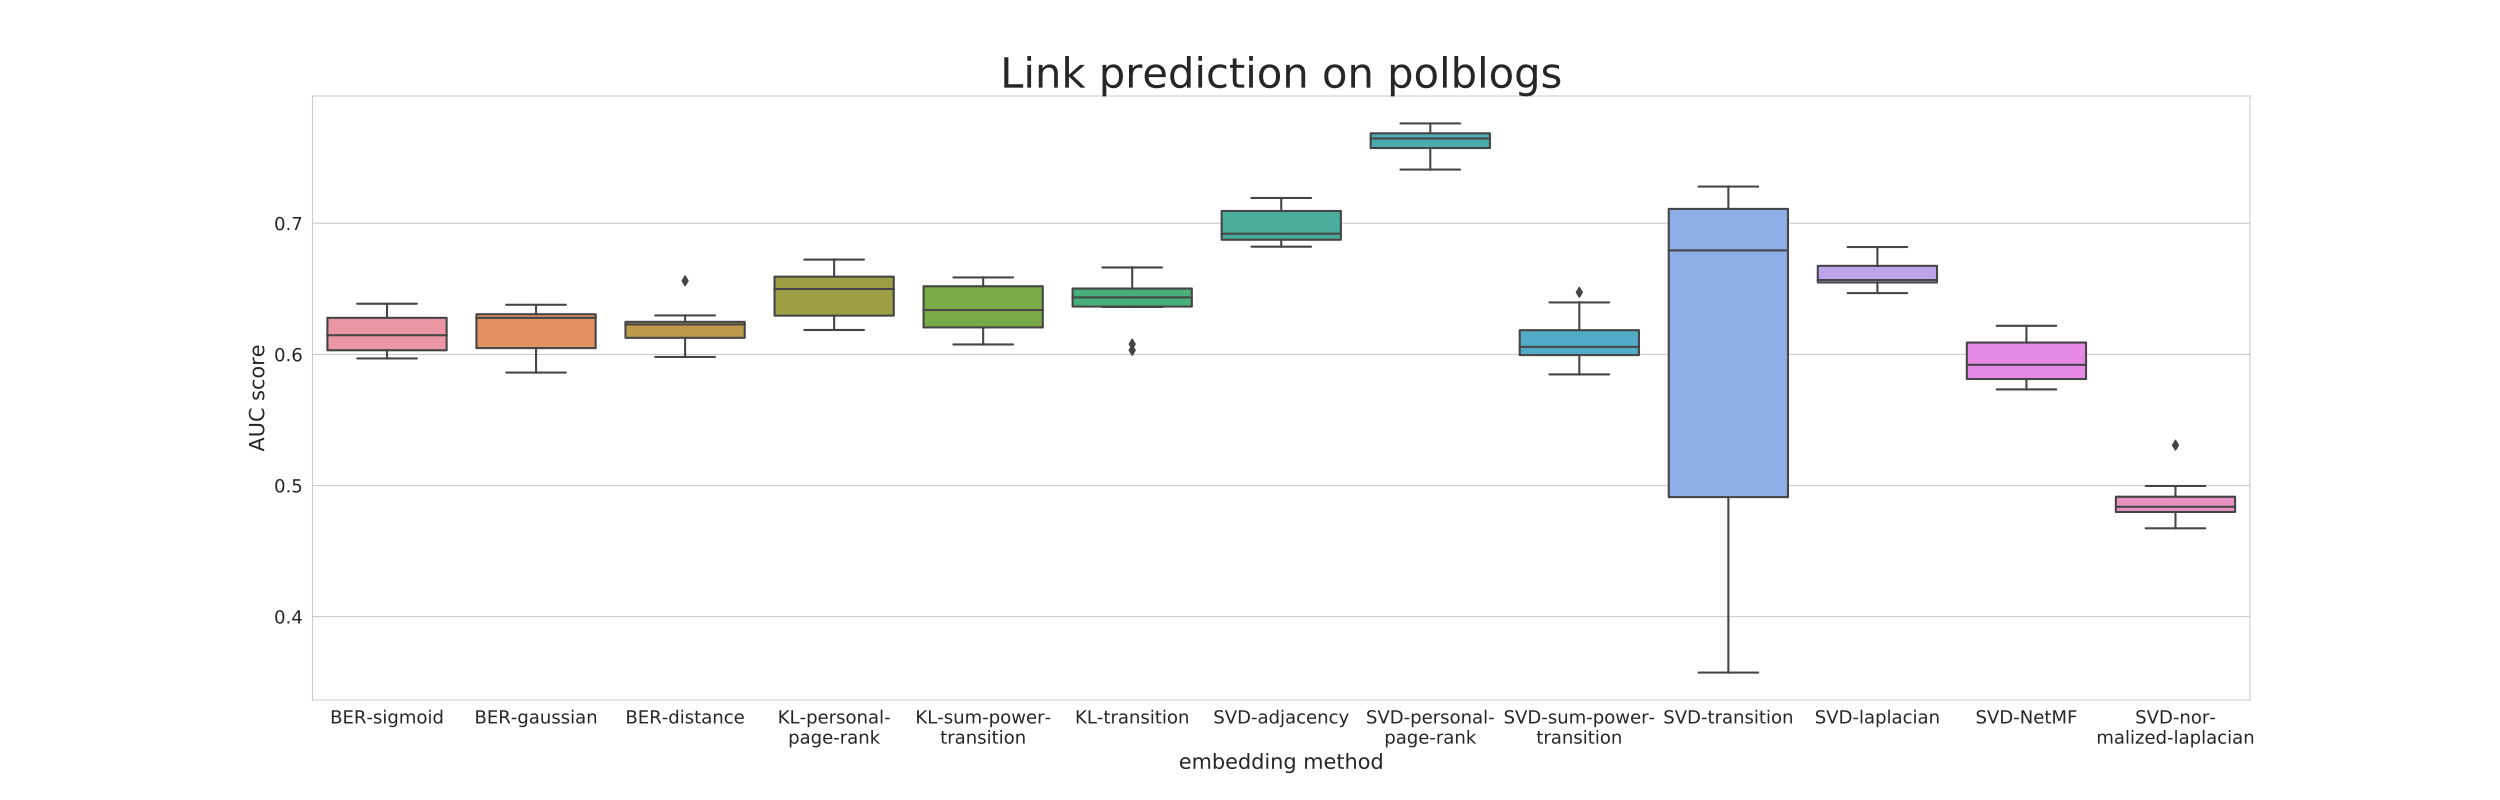 <?xml version="1.0" encoding="utf-8" standalone="no"?>
<!DOCTYPE svg PUBLIC "-//W3C//DTD SVG 1.1//EN"
  "http://www.w3.org/Graphics/SVG/1.1/DTD/svg11.dtd">
<!-- Created with matplotlib (https://matplotlib.org/) -->
<svg height="576pt" version="1.1" viewBox="0 0 1800 576" width="1800pt" xmlns="http://www.w3.org/2000/svg" xmlns:xlink="http://www.w3.org/1999/xlink">
 <defs>
  <style type="text/css">
*{stroke-linecap:butt;stroke-linejoin:round;}
  </style>
 </defs>
 <g id="figure_1">
  <g id="patch_1">
   <path d="M 0 576 
L 1800 576 
L 1800 0 
L 0 0 
z
" style="fill:#ffffff;"/>
  </g>
  <g id="axes_1">
   <g id="patch_2">
    <path d="M 225 504 
L 1620 504 
L 1620 69.12 
L 225 69.12 
z
" style="fill:#ffffff;"/>
   </g>
   <g id="matplotlib.axis_1">
    <g id="xtick_1">
     <g id="text_1">
      <!-- BER-sigmoid -->
      <defs>
       <path d="M 19.672 34.812 
L 19.672 8.109 
L 35.5 8.109 
Q 43.453 8.109 47.281 11.406 
Q 51.125 14.703 51.125 21.484 
Q 51.125 28.328 47.281 31.562 
Q 43.453 34.812 35.5 34.812 
z
M 19.672 64.797 
L 19.672 42.828 
L 34.281 42.828 
Q 41.5 42.828 45.031 45.531 
Q 48.578 48.25 48.578 53.812 
Q 48.578 59.328 45.031 62.062 
Q 41.5 64.797 34.281 64.797 
z
M 9.812 72.906 
L 35.016 72.906 
Q 46.297 72.906 52.391 68.219 
Q 58.5 63.531 58.5 54.891 
Q 58.5 48.188 55.375 44.234 
Q 52.25 40.281 46.188 39.312 
Q 53.469 37.75 57.5 32.781 
Q 61.531 27.828 61.531 20.406 
Q 61.531 10.641 54.891 5.312 
Q 48.25 0 35.984 0 
L 9.812 0 
z
" id="DejaVuSans-66"/>
       <path d="M 9.812 72.906 
L 55.906 72.906 
L 55.906 64.594 
L 19.672 64.594 
L 19.672 43.016 
L 54.391 43.016 
L 54.391 34.719 
L 19.672 34.719 
L 19.672 8.297 
L 56.781 8.297 
L 56.781 0 
L 9.812 0 
z
" id="DejaVuSans-69"/>
       <path d="M 44.391 34.188 
Q 47.562 33.109 50.562 29.594 
Q 53.562 26.078 56.594 19.922 
L 66.609 0 
L 56 0 
L 46.688 18.703 
Q 43.062 26.031 39.672 28.422 
Q 36.281 30.812 30.422 30.812 
L 19.672 30.812 
L 19.672 0 
L 9.812 0 
L 9.812 72.906 
L 32.078 72.906 
Q 44.578 72.906 50.734 67.672 
Q 56.891 62.453 56.891 51.906 
Q 56.891 45.016 53.688 40.469 
Q 50.484 35.938 44.391 34.188 
z
M 19.672 64.797 
L 19.672 38.922 
L 32.078 38.922 
Q 39.203 38.922 42.844 42.219 
Q 46.484 45.516 46.484 51.906 
Q 46.484 58.297 42.844 61.547 
Q 39.203 64.797 32.078 64.797 
z
" id="DejaVuSans-82"/>
       <path d="M 4.891 31.391 
L 31.203 31.391 
L 31.203 23.391 
L 4.891 23.391 
z
" id="DejaVuSans-45"/>
       <path d="M 44.281 53.078 
L 44.281 44.578 
Q 40.484 46.531 36.375 47.5 
Q 32.281 48.484 27.875 48.484 
Q 21.188 48.484 17.844 46.438 
Q 14.5 44.391 14.5 40.281 
Q 14.5 37.156 16.891 35.375 
Q 19.281 33.594 26.516 31.984 
L 29.594 31.297 
Q 39.156 29.25 43.188 25.516 
Q 47.219 21.781 47.219 15.094 
Q 47.219 7.469 41.188 3.016 
Q 35.156 -1.422 24.609 -1.422 
Q 20.219 -1.422 15.453 -0.562 
Q 10.688 0.297 5.422 2 
L 5.422 11.281 
Q 10.406 8.688 15.234 7.391 
Q 20.062 6.109 24.812 6.109 
Q 31.156 6.109 34.562 8.281 
Q 37.984 10.453 37.984 14.406 
Q 37.984 18.062 35.516 20.016 
Q 33.062 21.969 24.703 23.781 
L 21.578 24.516 
Q 13.234 26.266 9.516 29.906 
Q 5.812 33.547 5.812 39.891 
Q 5.812 47.609 11.281 51.797 
Q 16.75 56 26.812 56 
Q 31.781 56 36.172 55.266 
Q 40.578 54.547 44.281 53.078 
z
" id="DejaVuSans-115"/>
       <path d="M 9.422 54.688 
L 18.406 54.688 
L 18.406 0 
L 9.422 0 
z
M 9.422 75.984 
L 18.406 75.984 
L 18.406 64.594 
L 9.422 64.594 
z
" id="DejaVuSans-105"/>
       <path d="M 45.406 27.984 
Q 45.406 37.75 41.375 43.109 
Q 37.359 48.484 30.078 48.484 
Q 22.859 48.484 18.828 43.109 
Q 14.797 37.75 14.797 27.984 
Q 14.797 18.266 18.828 12.891 
Q 22.859 7.516 30.078 7.516 
Q 37.359 7.516 41.375 12.891 
Q 45.406 18.266 45.406 27.984 
z
M 54.391 6.781 
Q 54.391 -7.172 48.188 -13.984 
Q 42 -20.797 29.203 -20.797 
Q 24.469 -20.797 20.266 -20.094 
Q 16.062 -19.391 12.109 -17.922 
L 12.109 -9.188 
Q 16.062 -11.328 19.922 -12.344 
Q 23.781 -13.375 27.781 -13.375 
Q 36.625 -13.375 41.016 -8.766 
Q 45.406 -4.156 45.406 5.172 
L 45.406 9.625 
Q 42.625 4.781 38.281 2.391 
Q 33.938 0 27.875 0 
Q 17.828 0 11.672 7.656 
Q 5.516 15.328 5.516 27.984 
Q 5.516 40.672 11.672 48.328 
Q 17.828 56 27.875 56 
Q 33.938 56 38.281 53.609 
Q 42.625 51.219 45.406 46.391 
L 45.406 54.688 
L 54.391 54.688 
z
" id="DejaVuSans-103"/>
       <path d="M 52 44.188 
Q 55.375 50.25 60.062 53.125 
Q 64.75 56 71.094 56 
Q 79.641 56 84.281 50.016 
Q 88.922 44.047 88.922 33.016 
L 88.922 0 
L 79.891 0 
L 79.891 32.719 
Q 79.891 40.578 77.094 44.375 
Q 74.312 48.188 68.609 48.188 
Q 61.625 48.188 57.562 43.547 
Q 53.516 38.922 53.516 30.906 
L 53.516 0 
L 44.484 0 
L 44.484 32.719 
Q 44.484 40.625 41.703 44.406 
Q 38.922 48.188 33.109 48.188 
Q 26.219 48.188 22.156 43.531 
Q 18.109 38.875 18.109 30.906 
L 18.109 0 
L 9.078 0 
L 9.078 54.688 
L 18.109 54.688 
L 18.109 46.188 
Q 21.188 51.219 25.484 53.609 
Q 29.781 56 35.688 56 
Q 41.656 56 45.828 52.969 
Q 50 49.953 52 44.188 
z
" id="DejaVuSans-109"/>
       <path d="M 30.609 48.391 
Q 23.391 48.391 19.188 42.75 
Q 14.984 37.109 14.984 27.297 
Q 14.984 17.484 19.156 11.844 
Q 23.344 6.203 30.609 6.203 
Q 37.797 6.203 41.984 11.859 
Q 46.188 17.531 46.188 27.297 
Q 46.188 37.016 41.984 42.703 
Q 37.797 48.391 30.609 48.391 
z
M 30.609 56 
Q 42.328 56 49.016 48.375 
Q 55.719 40.766 55.719 27.297 
Q 55.719 13.875 49.016 6.219 
Q 42.328 -1.422 30.609 -1.422 
Q 18.844 -1.422 12.172 6.219 
Q 5.516 13.875 5.516 27.297 
Q 5.516 40.766 12.172 48.375 
Q 18.844 56 30.609 56 
z
" id="DejaVuSans-111"/>
       <path d="M 45.406 46.391 
L 45.406 75.984 
L 54.391 75.984 
L 54.391 0 
L 45.406 0 
L 45.406 8.203 
Q 42.578 3.328 38.25 0.953 
Q 33.938 -1.422 27.875 -1.422 
Q 17.969 -1.422 11.734 6.484 
Q 5.516 14.406 5.516 27.297 
Q 5.516 40.188 11.734 48.094 
Q 17.969 56 27.875 56 
Q 33.938 56 38.25 53.625 
Q 42.578 51.266 45.406 46.391 
z
M 14.797 27.297 
Q 14.797 17.391 18.875 11.75 
Q 22.953 6.109 30.078 6.109 
Q 37.203 6.109 41.297 11.75 
Q 45.406 17.391 45.406 27.297 
Q 45.406 37.203 41.297 42.844 
Q 37.203 48.484 30.078 48.484 
Q 22.953 48.484 18.875 42.844 
Q 14.797 37.203 14.797 27.297 
z
" id="DejaVuSans-100"/>
      </defs>
      <g style="fill:#262626;" transform="translate(237.67 520.878)scale(0.13 -0.13)">
       <use xlink:href="#DejaVuSans-66"/>
       <use x="68.604" xlink:href="#DejaVuSans-69"/>
       <use x="131.787" xlink:href="#DejaVuSans-82"/>
       <use x="201.207" xlink:href="#DejaVuSans-45"/>
       <use x="237.291" xlink:href="#DejaVuSans-115"/>
       <use x="289.391" xlink:href="#DejaVuSans-105"/>
       <use x="317.174" xlink:href="#DejaVuSans-103"/>
       <use x="380.65" xlink:href="#DejaVuSans-109"/>
       <use x="478.062" xlink:href="#DejaVuSans-111"/>
       <use x="539.244" xlink:href="#DejaVuSans-105"/>
       <use x="567.027" xlink:href="#DejaVuSans-100"/>
      </g>
     </g>
    </g>
    <g id="xtick_2">
     <g id="text_2">
      <!-- BER-gaussian -->
      <defs>
       <path d="M 34.281 27.484 
Q 23.391 27.484 19.188 25 
Q 14.984 22.516 14.984 16.5 
Q 14.984 11.719 18.141 8.906 
Q 21.297 6.109 26.703 6.109 
Q 34.188 6.109 38.703 11.406 
Q 43.219 16.703 43.219 25.484 
L 43.219 27.484 
z
M 52.203 31.203 
L 52.203 0 
L 43.219 0 
L 43.219 8.297 
Q 40.141 3.328 35.547 0.953 
Q 30.953 -1.422 24.312 -1.422 
Q 15.922 -1.422 10.953 3.297 
Q 6 8.016 6 15.922 
Q 6 25.141 12.172 29.828 
Q 18.359 34.516 30.609 34.516 
L 43.219 34.516 
L 43.219 35.406 
Q 43.219 41.609 39.141 45 
Q 35.062 48.391 27.688 48.391 
Q 23 48.391 18.547 47.266 
Q 14.109 46.141 10.016 43.891 
L 10.016 52.203 
Q 14.938 54.109 19.578 55.047 
Q 24.219 56 28.609 56 
Q 40.484 56 46.344 49.844 
Q 52.203 43.703 52.203 31.203 
z
" id="DejaVuSans-97"/>
       <path d="M 8.5 21.578 
L 8.5 54.688 
L 17.484 54.688 
L 17.484 21.922 
Q 17.484 14.156 20.5 10.266 
Q 23.531 6.391 29.594 6.391 
Q 36.859 6.391 41.078 11.031 
Q 45.312 15.672 45.312 23.688 
L 45.312 54.688 
L 54.297 54.688 
L 54.297 0 
L 45.312 0 
L 45.312 8.406 
Q 42.047 3.422 37.719 1 
Q 33.406 -1.422 27.688 -1.422 
Q 18.266 -1.422 13.375 4.438 
Q 8.5 10.297 8.5 21.578 
z
M 31.109 56 
z
" id="DejaVuSans-117"/>
       <path d="M 54.891 33.016 
L 54.891 0 
L 45.906 0 
L 45.906 32.719 
Q 45.906 40.484 42.875 44.328 
Q 39.844 48.188 33.797 48.188 
Q 26.516 48.188 22.312 43.547 
Q 18.109 38.922 18.109 30.906 
L 18.109 0 
L 9.078 0 
L 9.078 54.688 
L 18.109 54.688 
L 18.109 46.188 
Q 21.344 51.125 25.703 53.562 
Q 30.078 56 35.797 56 
Q 45.219 56 50.047 50.172 
Q 54.891 44.344 54.891 33.016 
z
" id="DejaVuSans-110"/>
      </defs>
      <g style="fill:#262626;" transform="translate(341.627 520.878)scale(0.13 -0.13)">
       <use xlink:href="#DejaVuSans-66"/>
       <use x="68.604" xlink:href="#DejaVuSans-69"/>
       <use x="131.787" xlink:href="#DejaVuSans-82"/>
       <use x="201.207" xlink:href="#DejaVuSans-45"/>
       <use x="237.291" xlink:href="#DejaVuSans-103"/>
       <use x="300.768" xlink:href="#DejaVuSans-97"/>
       <use x="362.047" xlink:href="#DejaVuSans-117"/>
       <use x="425.426" xlink:href="#DejaVuSans-115"/>
       <use x="477.525" xlink:href="#DejaVuSans-115"/>
       <use x="529.625" xlink:href="#DejaVuSans-105"/>
       <use x="557.408" xlink:href="#DejaVuSans-97"/>
       <use x="618.688" xlink:href="#DejaVuSans-110"/>
      </g>
     </g>
    </g>
    <g id="xtick_3">
     <g id="text_3">
      <!-- BER-distance -->
      <defs>
       <path d="M 18.312 70.219 
L 18.312 54.688 
L 36.812 54.688 
L 36.812 47.703 
L 18.312 47.703 
L 18.312 18.016 
Q 18.312 11.328 20.141 9.422 
Q 21.969 7.516 27.594 7.516 
L 36.812 7.516 
L 36.812 0 
L 27.594 0 
Q 17.188 0 13.234 3.875 
Q 9.281 7.766 9.281 18.016 
L 9.281 47.703 
L 2.688 47.703 
L 2.688 54.688 
L 9.281 54.688 
L 9.281 70.219 
z
" id="DejaVuSans-116"/>
       <path d="M 48.781 52.594 
L 48.781 44.188 
Q 44.969 46.297 41.141 47.344 
Q 37.312 48.391 33.406 48.391 
Q 24.656 48.391 19.812 42.844 
Q 14.984 37.312 14.984 27.297 
Q 14.984 17.281 19.812 11.734 
Q 24.656 6.203 33.406 6.203 
Q 37.312 6.203 41.141 7.25 
Q 44.969 8.297 48.781 10.406 
L 48.781 2.094 
Q 45.016 0.344 40.984 -0.531 
Q 36.969 -1.422 32.422 -1.422 
Q 20.062 -1.422 12.781 6.344 
Q 5.516 14.109 5.516 27.297 
Q 5.516 40.672 12.859 48.328 
Q 20.219 56 33.016 56 
Q 37.156 56 41.109 55.141 
Q 45.062 54.297 48.781 52.594 
z
" id="DejaVuSans-99"/>
       <path d="M 56.203 29.594 
L 56.203 25.203 
L 14.891 25.203 
Q 15.484 15.922 20.484 11.062 
Q 25.484 6.203 34.422 6.203 
Q 39.594 6.203 44.453 7.469 
Q 49.312 8.734 54.109 11.281 
L 54.109 2.781 
Q 49.266 0.734 44.188 -0.344 
Q 39.109 -1.422 33.891 -1.422 
Q 20.797 -1.422 13.156 6.188 
Q 5.516 13.812 5.516 26.812 
Q 5.516 40.234 12.766 48.109 
Q 20.016 56 32.328 56 
Q 43.359 56 49.781 48.891 
Q 56.203 41.797 56.203 29.594 
z
M 47.219 32.234 
Q 47.125 39.594 43.094 43.984 
Q 39.062 48.391 32.422 48.391 
Q 24.906 48.391 20.391 44.141 
Q 15.875 39.891 15.188 32.172 
z
" id="DejaVuSans-101"/>
      </defs>
      <g style="fill:#262626;" transform="translate(450.302 520.878)scale(0.13 -0.13)">
       <use xlink:href="#DejaVuSans-66"/>
       <use x="68.604" xlink:href="#DejaVuSans-69"/>
       <use x="131.787" xlink:href="#DejaVuSans-82"/>
       <use x="201.207" xlink:href="#DejaVuSans-45"/>
       <use x="237.291" xlink:href="#DejaVuSans-100"/>
       <use x="300.768" xlink:href="#DejaVuSans-105"/>
       <use x="328.551" xlink:href="#DejaVuSans-115"/>
       <use x="380.65" xlink:href="#DejaVuSans-116"/>
       <use x="419.859" xlink:href="#DejaVuSans-97"/>
       <use x="481.139" xlink:href="#DejaVuSans-110"/>
       <use x="544.518" xlink:href="#DejaVuSans-99"/>
       <use x="599.498" xlink:href="#DejaVuSans-101"/>
      </g>
     </g>
    </g>
    <g id="xtick_4">
     <g id="text_4">
      <!-- KL-personal- -->
      <defs>
       <path d="M 9.812 72.906 
L 19.672 72.906 
L 19.672 42.094 
L 52.391 72.906 
L 65.094 72.906 
L 28.906 38.922 
L 67.672 0 
L 54.688 0 
L 19.672 35.109 
L 19.672 0 
L 9.812 0 
z
" id="DejaVuSans-75"/>
       <path d="M 9.812 72.906 
L 19.672 72.906 
L 19.672 8.297 
L 55.172 8.297 
L 55.172 0 
L 9.812 0 
z
" id="DejaVuSans-76"/>
       <path d="M 18.109 8.203 
L 18.109 -20.797 
L 9.078 -20.797 
L 9.078 54.688 
L 18.109 54.688 
L 18.109 46.391 
Q 20.953 51.266 25.266 53.625 
Q 29.594 56 35.594 56 
Q 45.562 56 51.781 48.094 
Q 58.016 40.188 58.016 27.297 
Q 58.016 14.406 51.781 6.484 
Q 45.562 -1.422 35.594 -1.422 
Q 29.594 -1.422 25.266 0.953 
Q 20.953 3.328 18.109 8.203 
z
M 48.688 27.297 
Q 48.688 37.203 44.609 42.844 
Q 40.531 48.484 33.406 48.484 
Q 26.266 48.484 22.188 42.844 
Q 18.109 37.203 18.109 27.297 
Q 18.109 17.391 22.188 11.75 
Q 26.266 6.109 33.406 6.109 
Q 40.531 6.109 44.609 11.75 
Q 48.688 17.391 48.688 27.297 
z
" id="DejaVuSans-112"/>
       <path d="M 41.109 46.297 
Q 39.594 47.172 37.812 47.578 
Q 36.031 48 33.891 48 
Q 26.266 48 22.188 43.047 
Q 18.109 38.094 18.109 28.812 
L 18.109 0 
L 9.078 0 
L 9.078 54.688 
L 18.109 54.688 
L 18.109 46.188 
Q 20.953 51.172 25.484 53.578 
Q 30.031 56 36.531 56 
Q 37.453 56 38.578 55.875 
Q 39.703 55.766 41.062 55.516 
z
" id="DejaVuSans-114"/>
       <path d="M 9.422 75.984 
L 18.406 75.984 
L 18.406 0 
L 9.422 0 
z
" id="DejaVuSans-108"/>
      </defs>
      <g style="fill:#262626;" transform="translate(559.934 520.878)scale(0.13 -0.13)">
       <use xlink:href="#DejaVuSans-75"/>
       <use x="65.576" xlink:href="#DejaVuSans-76"/>
       <use x="121.273" xlink:href="#DejaVuSans-45"/>
       <use x="157.357" xlink:href="#DejaVuSans-112"/>
       <use x="220.834" xlink:href="#DejaVuSans-101"/>
       <use x="282.357" xlink:href="#DejaVuSans-114"/>
       <use x="323.471" xlink:href="#DejaVuSans-115"/>
       <use x="375.57" xlink:href="#DejaVuSans-111"/>
       <use x="436.752" xlink:href="#DejaVuSans-110"/>
       <use x="500.131" xlink:href="#DejaVuSans-97"/>
       <use x="561.41" xlink:href="#DejaVuSans-108"/>
       <use x="589.193" xlink:href="#DejaVuSans-45"/>
      </g>
      <!-- page-rank -->
      <defs>
       <path d="M 9.078 75.984 
L 18.109 75.984 
L 18.109 31.109 
L 44.922 54.688 
L 56.391 54.688 
L 27.391 29.109 
L 57.625 0 
L 45.906 0 
L 18.109 26.703 
L 18.109 0 
L 9.078 0 
z
" id="DejaVuSans-107"/>
      </defs>
      <g style="fill:#262626;" transform="translate(567.457 535.435)scale(0.13 -0.13)">
       <use xlink:href="#DejaVuSans-112"/>
       <use x="63.477" xlink:href="#DejaVuSans-97"/>
       <use x="124.756" xlink:href="#DejaVuSans-103"/>
       <use x="188.232" xlink:href="#DejaVuSans-101"/>
       <use x="249.756" xlink:href="#DejaVuSans-45"/>
       <use x="285.84" xlink:href="#DejaVuSans-114"/>
       <use x="326.953" xlink:href="#DejaVuSans-97"/>
       <use x="388.232" xlink:href="#DejaVuSans-110"/>
       <use x="451.611" xlink:href="#DejaVuSans-107"/>
      </g>
     </g>
    </g>
    <g id="xtick_5">
     <g id="text_5">
      <!-- KL-sum-power- -->
      <defs>
       <path d="M 4.203 54.688 
L 13.188 54.688 
L 24.422 12.016 
L 35.594 54.688 
L 46.188 54.688 
L 57.422 12.016 
L 68.609 54.688 
L 77.594 54.688 
L 63.281 0 
L 52.688 0 
L 40.922 44.828 
L 29.109 0 
L 18.5 0 
z
" id="DejaVuSans-119"/>
      </defs>
      <g style="fill:#262626;" transform="translate(659.044 520.878)scale(0.13 -0.13)">
       <use xlink:href="#DejaVuSans-75"/>
       <use x="65.576" xlink:href="#DejaVuSans-76"/>
       <use x="121.273" xlink:href="#DejaVuSans-45"/>
       <use x="157.357" xlink:href="#DejaVuSans-115"/>
       <use x="209.457" xlink:href="#DejaVuSans-117"/>
       <use x="272.836" xlink:href="#DejaVuSans-109"/>
       <use x="370.248" xlink:href="#DejaVuSans-45"/>
       <use x="406.332" xlink:href="#DejaVuSans-112"/>
       <use x="469.809" xlink:href="#DejaVuSans-111"/>
       <use x="530.99" xlink:href="#DejaVuSans-119"/>
       <use x="612.777" xlink:href="#DejaVuSans-101"/>
       <use x="674.301" xlink:href="#DejaVuSans-114"/>
       <use x="715.32" xlink:href="#DejaVuSans-45"/>
      </g>
      <!-- transition -->
      <g style="fill:#262626;" transform="translate(676.919 535.435)scale(0.13 -0.13)">
       <use xlink:href="#DejaVuSans-116"/>
       <use x="39.209" xlink:href="#DejaVuSans-114"/>
       <use x="80.322" xlink:href="#DejaVuSans-97"/>
       <use x="141.602" xlink:href="#DejaVuSans-110"/>
       <use x="204.98" xlink:href="#DejaVuSans-115"/>
       <use x="257.08" xlink:href="#DejaVuSans-105"/>
       <use x="284.863" xlink:href="#DejaVuSans-116"/>
       <use x="324.072" xlink:href="#DejaVuSans-105"/>
       <use x="351.855" xlink:href="#DejaVuSans-111"/>
       <use x="413.037" xlink:href="#DejaVuSans-110"/>
      </g>
     </g>
    </g>
    <g id="xtick_6">
     <g id="text_6">
      <!-- KL-transition -->
      <g style="fill:#262626;" transform="translate(773.999 520.878)scale(0.13 -0.13)">
       <use xlink:href="#DejaVuSans-75"/>
       <use x="65.576" xlink:href="#DejaVuSans-76"/>
       <use x="121.273" xlink:href="#DejaVuSans-45"/>
       <use x="157.357" xlink:href="#DejaVuSans-116"/>
       <use x="196.566" xlink:href="#DejaVuSans-114"/>
       <use x="237.68" xlink:href="#DejaVuSans-97"/>
       <use x="298.959" xlink:href="#DejaVuSans-110"/>
       <use x="362.338" xlink:href="#DejaVuSans-115"/>
       <use x="414.438" xlink:href="#DejaVuSans-105"/>
       <use x="442.221" xlink:href="#DejaVuSans-116"/>
       <use x="481.43" xlink:href="#DejaVuSans-105"/>
       <use x="509.213" xlink:href="#DejaVuSans-111"/>
       <use x="570.395" xlink:href="#DejaVuSans-110"/>
      </g>
     </g>
    </g>
    <g id="xtick_7">
     <g id="text_7">
      <!-- SVD-adjacency -->
      <defs>
       <path d="M 53.516 70.516 
L 53.516 60.891 
Q 47.906 63.578 42.922 64.891 
Q 37.938 66.219 33.297 66.219 
Q 25.25 66.219 20.875 63.094 
Q 16.5 59.969 16.5 54.203 
Q 16.5 49.359 19.406 46.891 
Q 22.312 44.438 30.422 42.922 
L 36.375 41.703 
Q 47.406 39.594 52.656 34.297 
Q 57.906 29 57.906 20.125 
Q 57.906 9.516 50.797 4.047 
Q 43.703 -1.422 29.984 -1.422 
Q 24.812 -1.422 18.969 -0.25 
Q 13.141 0.922 6.891 3.219 
L 6.891 13.375 
Q 12.891 10.016 18.656 8.297 
Q 24.422 6.594 29.984 6.594 
Q 38.422 6.594 43.016 9.906 
Q 47.609 13.234 47.609 19.391 
Q 47.609 24.75 44.312 27.781 
Q 41.016 30.812 33.5 32.328 
L 27.484 33.5 
Q 16.453 35.688 11.516 40.375 
Q 6.594 45.062 6.594 53.422 
Q 6.594 63.094 13.406 68.656 
Q 20.219 74.219 32.172 74.219 
Q 37.312 74.219 42.625 73.281 
Q 47.953 72.359 53.516 70.516 
z
" id="DejaVuSans-83"/>
       <path d="M 28.609 0 
L 0.781 72.906 
L 11.078 72.906 
L 34.188 11.531 
L 57.328 72.906 
L 67.578 72.906 
L 39.797 0 
z
" id="DejaVuSans-86"/>
       <path d="M 19.672 64.797 
L 19.672 8.109 
L 31.594 8.109 
Q 46.688 8.109 53.688 14.938 
Q 60.688 21.781 60.688 36.531 
Q 60.688 51.172 53.688 57.984 
Q 46.688 64.797 31.594 64.797 
z
M 9.812 72.906 
L 30.078 72.906 
Q 51.266 72.906 61.172 64.094 
Q 71.094 55.281 71.094 36.531 
Q 71.094 17.672 61.125 8.828 
Q 51.172 0 30.078 0 
L 9.812 0 
z
" id="DejaVuSans-68"/>
       <path d="M 9.422 54.688 
L 18.406 54.688 
L 18.406 -0.984 
Q 18.406 -11.422 14.422 -16.109 
Q 10.453 -20.797 1.609 -20.797 
L -1.812 -20.797 
L -1.812 -13.188 
L 0.594 -13.188 
Q 5.719 -13.188 7.562 -10.812 
Q 9.422 -8.453 9.422 -0.984 
z
M 9.422 75.984 
L 18.406 75.984 
L 18.406 64.594 
L 9.422 64.594 
z
" id="DejaVuSans-106"/>
       <path d="M 32.172 -5.078 
Q 28.375 -14.844 24.75 -17.812 
Q 21.141 -20.797 15.094 -20.797 
L 7.906 -20.797 
L 7.906 -13.281 
L 13.188 -13.281 
Q 16.891 -13.281 18.938 -11.516 
Q 21 -9.766 23.484 -3.219 
L 25.094 0.875 
L 2.984 54.688 
L 12.5 54.688 
L 29.594 11.922 
L 46.688 54.688 
L 56.203 54.688 
z
" id="DejaVuSans-121"/>
      </defs>
      <g style="fill:#262626;" transform="translate(873.564 520.878)scale(0.13 -0.13)">
       <use xlink:href="#DejaVuSans-83"/>
       <use x="63.477" xlink:href="#DejaVuSans-86"/>
       <use x="131.885" xlink:href="#DejaVuSans-68"/>
       <use x="208.887" xlink:href="#DejaVuSans-45"/>
       <use x="244.971" xlink:href="#DejaVuSans-97"/>
       <use x="306.25" xlink:href="#DejaVuSans-100"/>
       <use x="369.727" xlink:href="#DejaVuSans-106"/>
       <use x="397.51" xlink:href="#DejaVuSans-97"/>
       <use x="458.789" xlink:href="#DejaVuSans-99"/>
       <use x="513.77" xlink:href="#DejaVuSans-101"/>
       <use x="575.293" xlink:href="#DejaVuSans-110"/>
       <use x="638.672" xlink:href="#DejaVuSans-99"/>
       <use x="693.652" xlink:href="#DejaVuSans-121"/>
      </g>
     </g>
    </g>
    <g id="xtick_8">
     <g id="text_8">
      <!-- SVD-personal- -->
      <g style="fill:#262626;" transform="translate(983.47 520.878)scale(0.13 -0.13)">
       <use xlink:href="#DejaVuSans-83"/>
       <use x="63.477" xlink:href="#DejaVuSans-86"/>
       <use x="131.885" xlink:href="#DejaVuSans-68"/>
       <use x="208.887" xlink:href="#DejaVuSans-45"/>
       <use x="244.971" xlink:href="#DejaVuSans-112"/>
       <use x="308.447" xlink:href="#DejaVuSans-101"/>
       <use x="369.971" xlink:href="#DejaVuSans-114"/>
       <use x="411.084" xlink:href="#DejaVuSans-115"/>
       <use x="463.184" xlink:href="#DejaVuSans-111"/>
       <use x="524.365" xlink:href="#DejaVuSans-110"/>
       <use x="587.744" xlink:href="#DejaVuSans-97"/>
       <use x="649.023" xlink:href="#DejaVuSans-108"/>
       <use x="676.807" xlink:href="#DejaVuSans-45"/>
      </g>
      <!-- page-rank -->
      <g style="fill:#262626;" transform="translate(996.688 535.435)scale(0.13 -0.13)">
       <use xlink:href="#DejaVuSans-112"/>
       <use x="63.477" xlink:href="#DejaVuSans-97"/>
       <use x="124.756" xlink:href="#DejaVuSans-103"/>
       <use x="188.232" xlink:href="#DejaVuSans-101"/>
       <use x="249.756" xlink:href="#DejaVuSans-45"/>
       <use x="285.84" xlink:href="#DejaVuSans-114"/>
       <use x="326.953" xlink:href="#DejaVuSans-97"/>
       <use x="388.232" xlink:href="#DejaVuSans-110"/>
       <use x="451.611" xlink:href="#DejaVuSans-107"/>
      </g>
     </g>
    </g>
    <g id="xtick_9">
     <g id="text_9">
      <!-- SVD-sum-power- -->
      <g style="fill:#262626;" transform="translate(1082.58 520.878)scale(0.13 -0.13)">
       <use xlink:href="#DejaVuSans-83"/>
       <use x="63.477" xlink:href="#DejaVuSans-86"/>
       <use x="131.885" xlink:href="#DejaVuSans-68"/>
       <use x="208.887" xlink:href="#DejaVuSans-45"/>
       <use x="244.971" xlink:href="#DejaVuSans-115"/>
       <use x="297.07" xlink:href="#DejaVuSans-117"/>
       <use x="360.449" xlink:href="#DejaVuSans-109"/>
       <use x="457.861" xlink:href="#DejaVuSans-45"/>
       <use x="493.945" xlink:href="#DejaVuSans-112"/>
       <use x="557.422" xlink:href="#DejaVuSans-111"/>
       <use x="618.604" xlink:href="#DejaVuSans-119"/>
       <use x="700.391" xlink:href="#DejaVuSans-101"/>
       <use x="761.914" xlink:href="#DejaVuSans-114"/>
       <use x="802.934" xlink:href="#DejaVuSans-45"/>
      </g>
      <!-- transition -->
      <g style="fill:#262626;" transform="translate(1106.15 535.435)scale(0.13 -0.13)">
       <use xlink:href="#DejaVuSans-116"/>
       <use x="39.209" xlink:href="#DejaVuSans-114"/>
       <use x="80.322" xlink:href="#DejaVuSans-97"/>
       <use x="141.602" xlink:href="#DejaVuSans-110"/>
       <use x="204.98" xlink:href="#DejaVuSans-115"/>
       <use x="257.08" xlink:href="#DejaVuSans-105"/>
       <use x="284.863" xlink:href="#DejaVuSans-116"/>
       <use x="324.072" xlink:href="#DejaVuSans-105"/>
       <use x="351.855" xlink:href="#DejaVuSans-111"/>
       <use x="413.037" xlink:href="#DejaVuSans-110"/>
      </g>
     </g>
    </g>
    <g id="xtick_10">
     <g id="text_10">
      <!-- SVD-transition -->
      <g style="fill:#262626;" transform="translate(1197.535 520.878)scale(0.13 -0.13)">
       <use xlink:href="#DejaVuSans-83"/>
       <use x="63.477" xlink:href="#DejaVuSans-86"/>
       <use x="131.885" xlink:href="#DejaVuSans-68"/>
       <use x="208.887" xlink:href="#DejaVuSans-45"/>
       <use x="244.971" xlink:href="#DejaVuSans-116"/>
       <use x="284.18" xlink:href="#DejaVuSans-114"/>
       <use x="325.293" xlink:href="#DejaVuSans-97"/>
       <use x="386.572" xlink:href="#DejaVuSans-110"/>
       <use x="449.951" xlink:href="#DejaVuSans-115"/>
       <use x="502.051" xlink:href="#DejaVuSans-105"/>
       <use x="529.834" xlink:href="#DejaVuSans-116"/>
       <use x="569.043" xlink:href="#DejaVuSans-105"/>
       <use x="596.826" xlink:href="#DejaVuSans-111"/>
       <use x="658.008" xlink:href="#DejaVuSans-110"/>
      </g>
     </g>
    </g>
    <g id="xtick_11">
     <g id="text_11">
      <!-- SVD-laplacian -->
      <g style="fill:#262626;" transform="translate(1306.621 520.878)scale(0.13 -0.13)">
       <use xlink:href="#DejaVuSans-83"/>
       <use x="63.477" xlink:href="#DejaVuSans-86"/>
       <use x="131.885" xlink:href="#DejaVuSans-68"/>
       <use x="208.887" xlink:href="#DejaVuSans-45"/>
       <use x="244.971" xlink:href="#DejaVuSans-108"/>
       <use x="272.754" xlink:href="#DejaVuSans-97"/>
       <use x="334.033" xlink:href="#DejaVuSans-112"/>
       <use x="397.51" xlink:href="#DejaVuSans-108"/>
       <use x="425.293" xlink:href="#DejaVuSans-97"/>
       <use x="486.572" xlink:href="#DejaVuSans-99"/>
       <use x="541.553" xlink:href="#DejaVuSans-105"/>
       <use x="569.336" xlink:href="#DejaVuSans-97"/>
       <use x="630.615" xlink:href="#DejaVuSans-110"/>
      </g>
     </g>
    </g>
    <g id="xtick_12">
     <g id="text_12">
      <!-- SVD-NetMF -->
      <defs>
       <path d="M 9.812 72.906 
L 23.094 72.906 
L 55.422 11.922 
L 55.422 72.906 
L 64.984 72.906 
L 64.984 0 
L 51.703 0 
L 19.391 60.984 
L 19.391 0 
L 9.812 0 
z
" id="DejaVuSans-78"/>
       <path d="M 9.812 72.906 
L 24.516 72.906 
L 43.109 23.297 
L 61.812 72.906 
L 76.516 72.906 
L 76.516 0 
L 66.891 0 
L 66.891 64.016 
L 48.094 14.016 
L 38.188 14.016 
L 19.391 64.016 
L 19.391 0 
L 9.812 0 
z
" id="DejaVuSans-77"/>
       <path d="M 9.812 72.906 
L 51.703 72.906 
L 51.703 64.594 
L 19.672 64.594 
L 19.672 43.109 
L 48.578 43.109 
L 48.578 34.812 
L 19.672 34.812 
L 19.672 0 
L 9.812 0 
z
" id="DejaVuSans-70"/>
      </defs>
      <g style="fill:#262626;" transform="translate(1422.358 520.878)scale(0.13 -0.13)">
       <use xlink:href="#DejaVuSans-83"/>
       <use x="63.477" xlink:href="#DejaVuSans-86"/>
       <use x="131.885" xlink:href="#DejaVuSans-68"/>
       <use x="208.887" xlink:href="#DejaVuSans-45"/>
       <use x="244.971" xlink:href="#DejaVuSans-78"/>
       <use x="319.775" xlink:href="#DejaVuSans-101"/>
       <use x="381.299" xlink:href="#DejaVuSans-116"/>
       <use x="420.508" xlink:href="#DejaVuSans-77"/>
       <use x="506.787" xlink:href="#DejaVuSans-70"/>
      </g>
     </g>
    </g>
    <g id="xtick_13">
     <g id="text_13">
      <!-- SVD-nor- -->
      <g style="fill:#262626;" transform="translate(1537.316 520.878)scale(0.13 -0.13)">
       <use xlink:href="#DejaVuSans-83"/>
       <use x="63.477" xlink:href="#DejaVuSans-86"/>
       <use x="131.885" xlink:href="#DejaVuSans-68"/>
       <use x="208.887" xlink:href="#DejaVuSans-45"/>
       <use x="244.971" xlink:href="#DejaVuSans-110"/>
       <use x="308.35" xlink:href="#DejaVuSans-111"/>
       <use x="369.531" xlink:href="#DejaVuSans-114"/>
       <use x="410.551" xlink:href="#DejaVuSans-45"/>
      </g>
      <!-- malized-laplacian -->
      <defs>
       <path d="M 5.516 54.688 
L 48.188 54.688 
L 48.188 46.484 
L 14.406 7.172 
L 48.188 7.172 
L 48.188 0 
L 4.297 0 
L 4.297 8.203 
L 38.094 47.516 
L 5.516 47.516 
z
" id="DejaVuSans-122"/>
      </defs>
      <g style="fill:#262626;" transform="translate(1509.35 535.435)scale(0.13 -0.13)">
       <use xlink:href="#DejaVuSans-109"/>
       <use x="97.412" xlink:href="#DejaVuSans-97"/>
       <use x="158.691" xlink:href="#DejaVuSans-108"/>
       <use x="186.475" xlink:href="#DejaVuSans-105"/>
       <use x="214.258" xlink:href="#DejaVuSans-122"/>
       <use x="266.748" xlink:href="#DejaVuSans-101"/>
       <use x="328.271" xlink:href="#DejaVuSans-100"/>
       <use x="391.748" xlink:href="#DejaVuSans-45"/>
       <use x="427.832" xlink:href="#DejaVuSans-108"/>
       <use x="455.615" xlink:href="#DejaVuSans-97"/>
       <use x="516.895" xlink:href="#DejaVuSans-112"/>
       <use x="580.371" xlink:href="#DejaVuSans-108"/>
       <use x="608.154" xlink:href="#DejaVuSans-97"/>
       <use x="669.434" xlink:href="#DejaVuSans-99"/>
       <use x="724.414" xlink:href="#DejaVuSans-105"/>
       <use x="752.197" xlink:href="#DejaVuSans-97"/>
       <use x="813.477" xlink:href="#DejaVuSans-110"/>
      </g>
     </g>
    </g>
    <g id="text_14">
     <!-- embedding method -->
     <defs>
      <path d="M 48.688 27.297 
Q 48.688 37.203 44.609 42.844 
Q 40.531 48.484 33.406 48.484 
Q 26.266 48.484 22.188 42.844 
Q 18.109 37.203 18.109 27.297 
Q 18.109 17.391 22.188 11.75 
Q 26.266 6.109 33.406 6.109 
Q 40.531 6.109 44.609 11.75 
Q 48.688 17.391 48.688 27.297 
z
M 18.109 46.391 
Q 20.953 51.266 25.266 53.625 
Q 29.594 56 35.594 56 
Q 45.562 56 51.781 48.094 
Q 58.016 40.188 58.016 27.297 
Q 58.016 14.406 51.781 6.484 
Q 45.562 -1.422 35.594 -1.422 
Q 29.594 -1.422 25.266 0.953 
Q 20.953 3.328 18.109 8.203 
L 18.109 0 
L 9.078 0 
L 9.078 75.984 
L 18.109 75.984 
z
" id="DejaVuSans-98"/>
      <path id="DejaVuSans-32"/>
      <path d="M 54.891 33.016 
L 54.891 0 
L 45.906 0 
L 45.906 32.719 
Q 45.906 40.484 42.875 44.328 
Q 39.844 48.188 33.797 48.188 
Q 26.516 48.188 22.312 43.547 
Q 18.109 38.922 18.109 30.906 
L 18.109 0 
L 9.078 0 
L 9.078 75.984 
L 18.109 75.984 
L 18.109 46.188 
Q 21.344 51.125 25.703 53.562 
Q 30.078 56 35.797 56 
Q 45.219 56 50.047 50.172 
Q 54.891 44.344 54.891 33.016 
z
" id="DejaVuSans-104"/>
     </defs>
     <g style="fill:#262626;" transform="translate(848.735 553.536)scale(0.15 -0.15)">
      <use xlink:href="#DejaVuSans-101"/>
      <use x="61.523" xlink:href="#DejaVuSans-109"/>
      <use x="158.936" xlink:href="#DejaVuSans-98"/>
      <use x="222.412" xlink:href="#DejaVuSans-101"/>
      <use x="283.936" xlink:href="#DejaVuSans-100"/>
      <use x="347.412" xlink:href="#DejaVuSans-100"/>
      <use x="410.889" xlink:href="#DejaVuSans-105"/>
      <use x="438.672" xlink:href="#DejaVuSans-110"/>
      <use x="502.051" xlink:href="#DejaVuSans-103"/>
      <use x="565.527" xlink:href="#DejaVuSans-32"/>
      <use x="597.314" xlink:href="#DejaVuSans-109"/>
      <use x="694.727" xlink:href="#DejaVuSans-101"/>
      <use x="756.25" xlink:href="#DejaVuSans-116"/>
      <use x="795.459" xlink:href="#DejaVuSans-104"/>
      <use x="858.838" xlink:href="#DejaVuSans-111"/>
      <use x="920.02" xlink:href="#DejaVuSans-100"/>
     </g>
    </g>
   </g>
   <g id="matplotlib.axis_2">
    <g id="ytick_1">
     <g id="line2d_1">
      <path clip-path="url(#p31f7c0066b)" d="M 225 443.979 
L 1620 443.979 
" style="fill:none;stroke:#cccccc;stroke-linecap:round;stroke-width:0.8;"/>
     </g>
     <g id="text_15">
      <!-- 0.4 -->
      <defs>
       <path d="M 31.781 66.406 
Q 24.172 66.406 20.328 58.906 
Q 16.5 51.422 16.5 36.375 
Q 16.5 21.391 20.328 13.891 
Q 24.172 6.391 31.781 6.391 
Q 39.453 6.391 43.281 13.891 
Q 47.125 21.391 47.125 36.375 
Q 47.125 51.422 43.281 58.906 
Q 39.453 66.406 31.781 66.406 
z
M 31.781 74.219 
Q 44.047 74.219 50.516 64.516 
Q 56.984 54.828 56.984 36.375 
Q 56.984 17.969 50.516 8.266 
Q 44.047 -1.422 31.781 -1.422 
Q 19.531 -1.422 13.062 8.266 
Q 6.594 17.969 6.594 36.375 
Q 6.594 54.828 13.062 64.516 
Q 19.531 74.219 31.781 74.219 
z
" id="DejaVuSans-48"/>
       <path d="M 10.688 12.406 
L 21 12.406 
L 21 0 
L 10.688 0 
z
" id="DejaVuSans-46"/>
       <path d="M 37.797 64.312 
L 12.891 25.391 
L 37.797 25.391 
z
M 35.203 72.906 
L 47.609 72.906 
L 47.609 25.391 
L 58.016 25.391 
L 58.016 17.188 
L 47.609 17.188 
L 47.609 0 
L 37.797 0 
L 37.797 17.188 
L 4.891 17.188 
L 4.891 26.703 
z
" id="DejaVuSans-52"/>
      </defs>
      <g style="fill:#262626;" transform="translate(197.326 448.918)scale(0.13 -0.13)">
       <use xlink:href="#DejaVuSans-48"/>
       <use x="63.623" xlink:href="#DejaVuSans-46"/>
       <use x="95.41" xlink:href="#DejaVuSans-52"/>
      </g>
     </g>
    </g>
    <g id="ytick_2">
     <g id="line2d_2">
      <path clip-path="url(#p31f7c0066b)" d="M 225 349.579 
L 1620 349.579 
" style="fill:none;stroke:#cccccc;stroke-linecap:round;stroke-width:0.8;"/>
     </g>
     <g id="text_16">
      <!-- 0.5 -->
      <defs>
       <path d="M 10.797 72.906 
L 49.516 72.906 
L 49.516 64.594 
L 19.828 64.594 
L 19.828 46.734 
Q 21.969 47.469 24.109 47.828 
Q 26.266 48.188 28.422 48.188 
Q 40.625 48.188 47.75 41.5 
Q 54.891 34.812 54.891 23.391 
Q 54.891 11.625 47.562 5.094 
Q 40.234 -1.422 26.906 -1.422 
Q 22.312 -1.422 17.547 -0.641 
Q 12.797 0.141 7.719 1.703 
L 7.719 11.625 
Q 12.109 9.234 16.797 8.062 
Q 21.484 6.891 26.703 6.891 
Q 35.156 6.891 40.078 11.328 
Q 45.016 15.766 45.016 23.391 
Q 45.016 31 40.078 35.438 
Q 35.156 39.891 26.703 39.891 
Q 22.75 39.891 18.812 39.016 
Q 14.891 38.141 10.797 36.281 
z
" id="DejaVuSans-53"/>
      </defs>
      <g style="fill:#262626;" transform="translate(197.326 354.518)scale(0.13 -0.13)">
       <use xlink:href="#DejaVuSans-48"/>
       <use x="63.623" xlink:href="#DejaVuSans-46"/>
       <use x="95.41" xlink:href="#DejaVuSans-53"/>
      </g>
     </g>
    </g>
    <g id="ytick_3">
     <g id="line2d_3">
      <path clip-path="url(#p31f7c0066b)" d="M 225 255.179 
L 1620 255.179 
" style="fill:none;stroke:#cccccc;stroke-linecap:round;stroke-width:0.8;"/>
     </g>
     <g id="text_17">
      <!-- 0.6 -->
      <defs>
       <path d="M 33.016 40.375 
Q 26.375 40.375 22.484 35.828 
Q 18.609 31.297 18.609 23.391 
Q 18.609 15.531 22.484 10.953 
Q 26.375 6.391 33.016 6.391 
Q 39.656 6.391 43.531 10.953 
Q 47.406 15.531 47.406 23.391 
Q 47.406 31.297 43.531 35.828 
Q 39.656 40.375 33.016 40.375 
z
M 52.594 71.297 
L 52.594 62.312 
Q 48.875 64.062 45.094 64.984 
Q 41.312 65.922 37.594 65.922 
Q 27.828 65.922 22.672 59.328 
Q 17.531 52.734 16.797 39.406 
Q 19.672 43.656 24.016 45.922 
Q 28.375 48.188 33.594 48.188 
Q 44.578 48.188 50.953 41.516 
Q 57.328 34.859 57.328 23.391 
Q 57.328 12.156 50.688 5.359 
Q 44.047 -1.422 33.016 -1.422 
Q 20.359 -1.422 13.672 8.266 
Q 6.984 17.969 6.984 36.375 
Q 6.984 53.656 15.188 63.938 
Q 23.391 74.219 37.203 74.219 
Q 40.922 74.219 44.703 73.484 
Q 48.484 72.75 52.594 71.297 
z
" id="DejaVuSans-54"/>
      </defs>
      <g style="fill:#262626;" transform="translate(197.326 260.118)scale(0.13 -0.13)">
       <use xlink:href="#DejaVuSans-48"/>
       <use x="63.623" xlink:href="#DejaVuSans-46"/>
       <use x="95.41" xlink:href="#DejaVuSans-54"/>
      </g>
     </g>
    </g>
    <g id="ytick_4">
     <g id="line2d_4">
      <path clip-path="url(#p31f7c0066b)" d="M 225 160.779 
L 1620 160.779 
" style="fill:none;stroke:#cccccc;stroke-linecap:round;stroke-width:0.8;"/>
     </g>
     <g id="text_18">
      <!-- 0.7 -->
      <defs>
       <path d="M 8.203 72.906 
L 55.078 72.906 
L 55.078 68.703 
L 28.609 0 
L 18.312 0 
L 43.219 64.594 
L 8.203 64.594 
z
" id="DejaVuSans-55"/>
      </defs>
      <g style="fill:#262626;" transform="translate(197.326 165.718)scale(0.13 -0.13)">
       <use xlink:href="#DejaVuSans-48"/>
       <use x="63.623" xlink:href="#DejaVuSans-46"/>
       <use x="95.41" xlink:href="#DejaVuSans-55"/>
      </g>
     </g>
    </g>
    <g id="text_19">
     <!-- AUC score -->
     <defs>
      <path d="M 34.188 63.188 
L 20.797 26.906 
L 47.609 26.906 
z
M 28.609 72.906 
L 39.797 72.906 
L 67.578 0 
L 57.328 0 
L 50.688 18.703 
L 17.828 18.703 
L 11.188 0 
L 0.781 0 
z
" id="DejaVuSans-65"/>
      <path d="M 8.688 72.906 
L 18.609 72.906 
L 18.609 28.609 
Q 18.609 16.891 22.844 11.734 
Q 27.094 6.594 36.625 6.594 
Q 46.094 6.594 50.344 11.734 
Q 54.594 16.891 54.594 28.609 
L 54.594 72.906 
L 64.5 72.906 
L 64.5 27.391 
Q 64.5 13.141 57.438 5.859 
Q 50.391 -1.422 36.625 -1.422 
Q 22.797 -1.422 15.734 5.859 
Q 8.688 13.141 8.688 27.391 
z
" id="DejaVuSans-85"/>
      <path d="M 64.406 67.281 
L 64.406 56.891 
Q 59.422 61.531 53.781 63.812 
Q 48.141 66.109 41.797 66.109 
Q 29.297 66.109 22.656 58.469 
Q 16.016 50.828 16.016 36.375 
Q 16.016 21.969 22.656 14.328 
Q 29.297 6.688 41.797 6.688 
Q 48.141 6.688 53.781 8.984 
Q 59.422 11.281 64.406 15.922 
L 64.406 5.609 
Q 59.234 2.094 53.438 0.328 
Q 47.656 -1.422 41.219 -1.422 
Q 24.656 -1.422 15.125 8.703 
Q 5.609 18.844 5.609 36.375 
Q 5.609 53.953 15.125 64.078 
Q 24.656 74.219 41.219 74.219 
Q 47.75 74.219 53.531 72.484 
Q 59.328 70.75 64.406 67.281 
z
" id="DejaVuSans-67"/>
     </defs>
     <g style="fill:#262626;" transform="translate(190.206 325.116)rotate(-90)scale(0.15 -0.15)">
      <use xlink:href="#DejaVuSans-65"/>
      <use x="68.408" xlink:href="#DejaVuSans-85"/>
      <use x="141.602" xlink:href="#DejaVuSans-67"/>
      <use x="211.426" xlink:href="#DejaVuSans-32"/>
      <use x="243.213" xlink:href="#DejaVuSans-115"/>
      <use x="295.312" xlink:href="#DejaVuSans-99"/>
      <use x="350.293" xlink:href="#DejaVuSans-111"/>
      <use x="411.475" xlink:href="#DejaVuSans-114"/>
      <use x="452.557" xlink:href="#DejaVuSans-101"/>
     </g>
    </g>
   </g>
   <g id="patch_3">
    <path clip-path="url(#p31f7c0066b)" d="M 235.731 252.197 
L 321.577 252.197 
L 321.577 228.825 
L 235.731 228.825 
L 235.731 252.197 
z
" style="fill:#ea96a3;stroke:#454545;stroke-linejoin:miter;stroke-width:1.5;"/>
   </g>
   <g id="patch_4">
    <path clip-path="url(#p31f7c0066b)" d="M 343.038 250.643 
L 428.885 250.643 
L 428.885 226.246 
L 343.038 226.246 
L 343.038 250.643 
z
" style="fill:#e39361;stroke:#454545;stroke-linejoin:miter;stroke-width:1.5;"/>
   </g>
   <g id="patch_5">
    <path clip-path="url(#p31f7c0066b)" d="M 450.346 243.236 
L 536.192 243.236 
L 536.192 231.734 
L 450.346 231.734 
L 450.346 243.236 
z
" style="fill:#be9b4a;stroke:#454545;stroke-linejoin:miter;stroke-width:1.5;"/>
   </g>
   <g id="patch_6">
    <path clip-path="url(#p31f7c0066b)" d="M 557.654 227.245 
L 643.5 227.245 
L 643.5 199.194 
L 557.654 199.194 
L 557.654 227.245 
z
" style="fill:#9fa045;stroke:#454545;stroke-linejoin:miter;stroke-width:1.5;"/>
   </g>
   <g id="patch_7">
    <path clip-path="url(#p31f7c0066b)" d="M 664.962 235.764 
L 750.808 235.764 
L 750.808 206.109 
L 664.962 206.109 
L 664.962 235.764 
z
" style="fill:#7aaa47;stroke:#454545;stroke-linejoin:miter;stroke-width:1.5;"/>
   </g>
   <g id="patch_8">
    <path clip-path="url(#p31f7c0066b)" d="M 772.269 220.724 
L 858.115 220.724 
L 858.115 207.744 
L 772.269 207.744 
L 772.269 220.724 
z
" style="fill:#49af79;stroke:#454545;stroke-linejoin:miter;stroke-width:1.5;"/>
   </g>
   <g id="patch_9">
    <path clip-path="url(#p31f7c0066b)" d="M 879.577 172.604 
L 965.423 172.604 
L 965.423 151.889 
L 879.577 151.889 
L 879.577 172.604 
z
" style="fill:#4aac9a;stroke:#454545;stroke-linejoin:miter;stroke-width:1.5;"/>
   </g>
   <g id="patch_10">
    <path clip-path="url(#p31f7c0066b)" d="M 986.885 106.597 
L 1072.731 106.597 
L 1072.731 95.99 
L 986.885 95.99 
L 986.885 106.597 
z
" style="fill:#4cabae;stroke:#454545;stroke-linejoin:miter;stroke-width:1.5;"/>
   </g>
   <g id="patch_11">
    <path clip-path="url(#p31f7c0066b)" d="M 1094.192 255.655 
L 1180.038 255.655 
L 1180.038 237.744 
L 1094.192 237.744 
L 1094.192 255.655 
z
" style="fill:#52acc9;stroke:#454545;stroke-linejoin:miter;stroke-width:1.5;"/>
   </g>
   <g id="patch_12">
    <path clip-path="url(#p31f7c0066b)" d="M 1201.5 357.923 
L 1287.346 357.923 
L 1287.346 150.392 
L 1201.5 150.392 
L 1201.5 357.923 
z
" style="fill:#8daee7;stroke:#454545;stroke-linejoin:miter;stroke-width:1.5;"/>
   </g>
   <g id="patch_13">
    <path clip-path="url(#p31f7c0066b)" d="M 1308.808 203.4 
L 1394.654 203.4 
L 1394.654 191.412 
L 1308.808 191.412 
L 1308.808 203.4 
z
" style="fill:#bfa3ea;stroke:#454545;stroke-linejoin:miter;stroke-width:1.5;"/>
   </g>
   <g id="patch_14">
    <path clip-path="url(#p31f7c0066b)" d="M 1416.115 272.896 
L 1501.962 272.896 
L 1501.962 246.623 
L 1416.115 246.623 
L 1416.115 272.896 
z
" style="fill:#e689e6;stroke:#454545;stroke-linejoin:miter;stroke-width:1.5;"/>
   </g>
   <g id="patch_15">
    <path clip-path="url(#p31f7c0066b)" d="M 1523.423 368.62 
L 1609.269 368.62 
L 1609.269 357.652 
L 1523.423 357.652 
L 1523.423 368.62 
z
" style="fill:#e891c3;stroke:#454545;stroke-linejoin:miter;stroke-width:1.5;"/>
   </g>
   <g id="line2d_5">
    <path clip-path="url(#p31f7c0066b)" d="M 278.654 252.197 
L 278.654 258.064 
" style="fill:none;stroke:#454545;stroke-linecap:round;stroke-width:1.5;"/>
   </g>
   <g id="line2d_6">
    <path clip-path="url(#p31f7c0066b)" d="M 278.654 228.825 
L 278.654 218.684 
" style="fill:none;stroke:#454545;stroke-linecap:round;stroke-width:1.5;"/>
   </g>
   <g id="line2d_7">
    <path clip-path="url(#p31f7c0066b)" d="M 257.192 258.064 
L 300.115 258.064 
" style="fill:none;stroke:#454545;stroke-linecap:round;stroke-width:1.5;"/>
   </g>
   <g id="line2d_8">
    <path clip-path="url(#p31f7c0066b)" d="M 257.192 218.684 
L 300.115 218.684 
" style="fill:none;stroke:#454545;stroke-linecap:round;stroke-width:1.5;"/>
   </g>
   <g id="line2d_9"/>
   <g id="line2d_10">
    <path clip-path="url(#p31f7c0066b)" d="M 385.962 250.643 
L 385.962 268.255 
" style="fill:none;stroke:#454545;stroke-linecap:round;stroke-width:1.5;"/>
   </g>
   <g id="line2d_11">
    <path clip-path="url(#p31f7c0066b)" d="M 385.962 226.246 
L 385.962 219.437 
" style="fill:none;stroke:#454545;stroke-linecap:round;stroke-width:1.5;"/>
   </g>
   <g id="line2d_12">
    <path clip-path="url(#p31f7c0066b)" d="M 364.5 268.255 
L 407.423 268.255 
" style="fill:none;stroke:#454545;stroke-linecap:round;stroke-width:1.5;"/>
   </g>
   <g id="line2d_13">
    <path clip-path="url(#p31f7c0066b)" d="M 364.5 219.437 
L 407.423 219.437 
" style="fill:none;stroke:#454545;stroke-linecap:round;stroke-width:1.5;"/>
   </g>
   <g id="line2d_14"/>
   <g id="line2d_15">
    <path clip-path="url(#p31f7c0066b)" d="M 493.269 243.236 
L 493.269 257.023 
" style="fill:none;stroke:#454545;stroke-linecap:round;stroke-width:1.5;"/>
   </g>
   <g id="line2d_16">
    <path clip-path="url(#p31f7c0066b)" d="M 493.269 231.734 
L 493.269 227.101 
" style="fill:none;stroke:#454545;stroke-linecap:round;stroke-width:1.5;"/>
   </g>
   <g id="line2d_17">
    <path clip-path="url(#p31f7c0066b)" d="M 471.808 257.023 
L 514.731 257.023 
" style="fill:none;stroke:#454545;stroke-linecap:round;stroke-width:1.5;"/>
   </g>
   <g id="line2d_18">
    <path clip-path="url(#p31f7c0066b)" d="M 471.808 227.101 
L 514.731 227.101 
" style="fill:none;stroke:#454545;stroke-linecap:round;stroke-width:1.5;"/>
   </g>
   <g id="line2d_19">
    <defs>
     <path d="M -0 3.536 
L 2.121 0 
L -0 -3.536 
L -2.121 -0 
z
" id="md4f8bff3c7" style="stroke:#454545;stroke-linejoin:miter;"/>
    </defs>
    <g clip-path="url(#p31f7c0066b)">
     <use style="fill:#454545;stroke:#454545;stroke-linejoin:miter;" x="493.269" xlink:href="#md4f8bff3c7" y="202.187"/>
    </g>
   </g>
   <g id="line2d_20">
    <path clip-path="url(#p31f7c0066b)" d="M 600.577 227.245 
L 600.577 237.597 
" style="fill:none;stroke:#454545;stroke-linecap:round;stroke-width:1.5;"/>
   </g>
   <g id="line2d_21">
    <path clip-path="url(#p31f7c0066b)" d="M 600.577 199.194 
L 600.577 186.917 
" style="fill:none;stroke:#454545;stroke-linecap:round;stroke-width:1.5;"/>
   </g>
   <g id="line2d_22">
    <path clip-path="url(#p31f7c0066b)" d="M 579.115 237.597 
L 622.038 237.597 
" style="fill:none;stroke:#454545;stroke-linecap:round;stroke-width:1.5;"/>
   </g>
   <g id="line2d_23">
    <path clip-path="url(#p31f7c0066b)" d="M 579.115 186.917 
L 622.038 186.917 
" style="fill:none;stroke:#454545;stroke-linecap:round;stroke-width:1.5;"/>
   </g>
   <g id="line2d_24"/>
   <g id="line2d_25">
    <path clip-path="url(#p31f7c0066b)" d="M 707.885 235.764 
L 707.885 248.008 
" style="fill:none;stroke:#454545;stroke-linecap:round;stroke-width:1.5;"/>
   </g>
   <g id="line2d_26">
    <path clip-path="url(#p31f7c0066b)" d="M 707.885 206.109 
L 707.885 199.748 
" style="fill:none;stroke:#454545;stroke-linecap:round;stroke-width:1.5;"/>
   </g>
   <g id="line2d_27">
    <path clip-path="url(#p31f7c0066b)" d="M 686.423 248.008 
L 729.346 248.008 
" style="fill:none;stroke:#454545;stroke-linecap:round;stroke-width:1.5;"/>
   </g>
   <g id="line2d_28">
    <path clip-path="url(#p31f7c0066b)" d="M 686.423 199.748 
L 729.346 199.748 
" style="fill:none;stroke:#454545;stroke-linecap:round;stroke-width:1.5;"/>
   </g>
   <g id="line2d_29"/>
   <g id="line2d_30">
    <path clip-path="url(#p31f7c0066b)" d="M 815.192 220.724 
L 815.192 221.03 
" style="fill:none;stroke:#454545;stroke-linecap:round;stroke-width:1.5;"/>
   </g>
   <g id="line2d_31">
    <path clip-path="url(#p31f7c0066b)" d="M 815.192 207.744 
L 815.192 192.578 
" style="fill:none;stroke:#454545;stroke-linecap:round;stroke-width:1.5;"/>
   </g>
   <g id="line2d_32">
    <path clip-path="url(#p31f7c0066b)" d="M 793.731 221.03 
L 836.654 221.03 
" style="fill:none;stroke:#454545;stroke-linecap:round;stroke-width:1.5;"/>
   </g>
   <g id="line2d_33">
    <path clip-path="url(#p31f7c0066b)" d="M 793.731 192.578 
L 836.654 192.578 
" style="fill:none;stroke:#454545;stroke-linecap:round;stroke-width:1.5;"/>
   </g>
   <g id="line2d_34">
    <g clip-path="url(#p31f7c0066b)">
     <use style="fill:#454545;stroke:#454545;stroke-linejoin:miter;" x="815.192" xlink:href="#md4f8bff3c7" y="252.221"/>
     <use style="fill:#454545;stroke:#454545;stroke-linejoin:miter;" x="815.192" xlink:href="#md4f8bff3c7" y="247.754"/>
    </g>
   </g>
   <g id="line2d_35">
    <path clip-path="url(#p31f7c0066b)" d="M 922.5 172.604 
L 922.5 177.597 
" style="fill:none;stroke:#454545;stroke-linecap:round;stroke-width:1.5;"/>
   </g>
   <g id="line2d_36">
    <path clip-path="url(#p31f7c0066b)" d="M 922.5 151.889 
L 922.5 142.53 
" style="fill:none;stroke:#454545;stroke-linecap:round;stroke-width:1.5;"/>
   </g>
   <g id="line2d_37">
    <path clip-path="url(#p31f7c0066b)" d="M 901.038 177.597 
L 943.962 177.597 
" style="fill:none;stroke:#454545;stroke-linecap:round;stroke-width:1.5;"/>
   </g>
   <g id="line2d_38">
    <path clip-path="url(#p31f7c0066b)" d="M 901.038 142.53 
L 943.962 142.53 
" style="fill:none;stroke:#454545;stroke-linecap:round;stroke-width:1.5;"/>
   </g>
   <g id="line2d_39"/>
   <g id="line2d_40">
    <path clip-path="url(#p31f7c0066b)" d="M 1029.808 106.597 
L 1029.808 122.096 
" style="fill:none;stroke:#454545;stroke-linecap:round;stroke-width:1.5;"/>
   </g>
   <g id="line2d_41">
    <path clip-path="url(#p31f7c0066b)" d="M 1029.808 95.99 
L 1029.808 88.887 
" style="fill:none;stroke:#454545;stroke-linecap:round;stroke-width:1.5;"/>
   </g>
   <g id="line2d_42">
    <path clip-path="url(#p31f7c0066b)" d="M 1008.346 122.096 
L 1051.269 122.096 
" style="fill:none;stroke:#454545;stroke-linecap:round;stroke-width:1.5;"/>
   </g>
   <g id="line2d_43">
    <path clip-path="url(#p31f7c0066b)" d="M 1008.346 88.887 
L 1051.269 88.887 
" style="fill:none;stroke:#454545;stroke-linecap:round;stroke-width:1.5;"/>
   </g>
   <g id="line2d_44"/>
   <g id="line2d_45">
    <path clip-path="url(#p31f7c0066b)" d="M 1137.115 255.655 
L 1137.115 269.563 
" style="fill:none;stroke:#454545;stroke-linecap:round;stroke-width:1.5;"/>
   </g>
   <g id="line2d_46">
    <path clip-path="url(#p31f7c0066b)" d="M 1137.115 237.744 
L 1137.115 217.734 
" style="fill:none;stroke:#454545;stroke-linecap:round;stroke-width:1.5;"/>
   </g>
   <g id="line2d_47">
    <path clip-path="url(#p31f7c0066b)" d="M 1115.654 269.563 
L 1158.577 269.563 
" style="fill:none;stroke:#454545;stroke-linecap:round;stroke-width:1.5;"/>
   </g>
   <g id="line2d_48">
    <path clip-path="url(#p31f7c0066b)" d="M 1115.654 217.734 
L 1158.577 217.734 
" style="fill:none;stroke:#454545;stroke-linecap:round;stroke-width:1.5;"/>
   </g>
   <g id="line2d_49">
    <g clip-path="url(#p31f7c0066b)">
     <use style="fill:#454545;stroke:#454545;stroke-linejoin:miter;" x="1137.115" xlink:href="#md4f8bff3c7" y="210.421"/>
    </g>
   </g>
   <g id="line2d_50">
    <path clip-path="url(#p31f7c0066b)" d="M 1244.423 357.923 
L 1244.423 484.233 
" style="fill:none;stroke:#454545;stroke-linecap:round;stroke-width:1.5;"/>
   </g>
   <g id="line2d_51">
    <path clip-path="url(#p31f7c0066b)" d="M 1244.423 150.392 
L 1244.423 134.335 
" style="fill:none;stroke:#454545;stroke-linecap:round;stroke-width:1.5;"/>
   </g>
   <g id="line2d_52">
    <path clip-path="url(#p31f7c0066b)" d="M 1222.962 484.233 
L 1265.885 484.233 
" style="fill:none;stroke:#454545;stroke-linecap:round;stroke-width:1.5;"/>
   </g>
   <g id="line2d_53">
    <path clip-path="url(#p31f7c0066b)" d="M 1222.962 134.335 
L 1265.885 134.335 
" style="fill:none;stroke:#454545;stroke-linecap:round;stroke-width:1.5;"/>
   </g>
   <g id="line2d_54"/>
   <g id="line2d_55">
    <path clip-path="url(#p31f7c0066b)" d="M 1351.731 203.4 
L 1351.731 211.036 
" style="fill:none;stroke:#454545;stroke-linecap:round;stroke-width:1.5;"/>
   </g>
   <g id="line2d_56">
    <path clip-path="url(#p31f7c0066b)" d="M 1351.731 191.412 
L 1351.731 177.874 
" style="fill:none;stroke:#454545;stroke-linecap:round;stroke-width:1.5;"/>
   </g>
   <g id="line2d_57">
    <path clip-path="url(#p31f7c0066b)" d="M 1330.269 211.036 
L 1373.192 211.036 
" style="fill:none;stroke:#454545;stroke-linecap:round;stroke-width:1.5;"/>
   </g>
   <g id="line2d_58">
    <path clip-path="url(#p31f7c0066b)" d="M 1330.269 177.874 
L 1373.192 177.874 
" style="fill:none;stroke:#454545;stroke-linecap:round;stroke-width:1.5;"/>
   </g>
   <g id="line2d_59"/>
   <g id="line2d_60">
    <path clip-path="url(#p31f7c0066b)" d="M 1459.038 272.896 
L 1459.038 280.37 
" style="fill:none;stroke:#454545;stroke-linecap:round;stroke-width:1.5;"/>
   </g>
   <g id="line2d_61">
    <path clip-path="url(#p31f7c0066b)" d="M 1459.038 246.623 
L 1459.038 234.58 
" style="fill:none;stroke:#454545;stroke-linecap:round;stroke-width:1.5;"/>
   </g>
   <g id="line2d_62">
    <path clip-path="url(#p31f7c0066b)" d="M 1437.577 280.37 
L 1480.5 280.37 
" style="fill:none;stroke:#454545;stroke-linecap:round;stroke-width:1.5;"/>
   </g>
   <g id="line2d_63">
    <path clip-path="url(#p31f7c0066b)" d="M 1437.577 234.58 
L 1480.5 234.58 
" style="fill:none;stroke:#454545;stroke-linecap:round;stroke-width:1.5;"/>
   </g>
   <g id="line2d_64"/>
   <g id="line2d_65">
    <path clip-path="url(#p31f7c0066b)" d="M 1566.346 368.62 
L 1566.346 380.361 
" style="fill:none;stroke:#454545;stroke-linecap:round;stroke-width:1.5;"/>
   </g>
   <g id="line2d_66">
    <path clip-path="url(#p31f7c0066b)" d="M 1566.346 357.652 
L 1566.346 349.898 
" style="fill:none;stroke:#454545;stroke-linecap:round;stroke-width:1.5;"/>
   </g>
   <g id="line2d_67">
    <path clip-path="url(#p31f7c0066b)" d="M 1544.885 380.361 
L 1587.808 380.361 
" style="fill:none;stroke:#454545;stroke-linecap:round;stroke-width:1.5;"/>
   </g>
   <g id="line2d_68">
    <path clip-path="url(#p31f7c0066b)" d="M 1544.885 349.898 
L 1587.808 349.898 
" style="fill:none;stroke:#454545;stroke-linecap:round;stroke-width:1.5;"/>
   </g>
   <g id="line2d_69">
    <g clip-path="url(#p31f7c0066b)">
     <use style="fill:#454545;stroke:#454545;stroke-linejoin:miter;" x="1566.346" xlink:href="#md4f8bff3c7" y="320.505"/>
    </g>
   </g>
   <g id="line2d_70">
    <path clip-path="url(#p31f7c0066b)" d="M 235.731 241.362 
L 321.577 241.362 
" style="fill:none;stroke:#454545;stroke-linecap:round;stroke-width:1.5;"/>
   </g>
   <g id="line2d_71">
    <path clip-path="url(#p31f7c0066b)" d="M 343.038 228.861 
L 428.885 228.861 
" style="fill:none;stroke:#454545;stroke-linecap:round;stroke-width:1.5;"/>
   </g>
   <g id="line2d_72">
    <path clip-path="url(#p31f7c0066b)" d="M 450.346 233.604 
L 536.192 233.604 
" style="fill:none;stroke:#454545;stroke-linecap:round;stroke-width:1.5;"/>
   </g>
   <g id="line2d_73">
    <path clip-path="url(#p31f7c0066b)" d="M 557.654 208.074 
L 643.5 208.074 
" style="fill:none;stroke:#454545;stroke-linecap:round;stroke-width:1.5;"/>
   </g>
   <g id="line2d_74">
    <path clip-path="url(#p31f7c0066b)" d="M 664.962 223.21 
L 750.808 223.21 
" style="fill:none;stroke:#454545;stroke-linecap:round;stroke-width:1.5;"/>
   </g>
   <g id="line2d_75">
    <path clip-path="url(#p31f7c0066b)" d="M 772.269 214.143 
L 858.115 214.143 
" style="fill:none;stroke:#454545;stroke-linecap:round;stroke-width:1.5;"/>
   </g>
   <g id="line2d_76">
    <path clip-path="url(#p31f7c0066b)" d="M 879.577 168.252 
L 965.423 168.252 
" style="fill:none;stroke:#454545;stroke-linecap:round;stroke-width:1.5;"/>
   </g>
   <g id="line2d_77">
    <path clip-path="url(#p31f7c0066b)" d="M 986.885 99.711 
L 1072.731 99.711 
" style="fill:none;stroke:#454545;stroke-linecap:round;stroke-width:1.5;"/>
   </g>
   <g id="line2d_78">
    <path clip-path="url(#p31f7c0066b)" d="M 1094.192 249.722 
L 1180.038 249.722 
" style="fill:none;stroke:#454545;stroke-linecap:round;stroke-width:1.5;"/>
   </g>
   <g id="line2d_79">
    <path clip-path="url(#p31f7c0066b)" d="M 1201.5 180.312 
L 1287.346 180.312 
" style="fill:none;stroke:#454545;stroke-linecap:round;stroke-width:1.5;"/>
   </g>
   <g id="line2d_80">
    <path clip-path="url(#p31f7c0066b)" d="M 1308.808 201.625 
L 1394.654 201.625 
" style="fill:none;stroke:#454545;stroke-linecap:round;stroke-width:1.5;"/>
   </g>
   <g id="line2d_81">
    <path clip-path="url(#p31f7c0066b)" d="M 1416.115 262.694 
L 1501.962 262.694 
" style="fill:none;stroke:#454545;stroke-linecap:round;stroke-width:1.5;"/>
   </g>
   <g id="line2d_82">
    <path clip-path="url(#p31f7c0066b)" d="M 1523.423 364.927 
L 1609.269 364.927 
" style="fill:none;stroke:#454545;stroke-linecap:round;stroke-width:1.5;"/>
   </g>
   <g id="patch_16">
    <path d="M 225 504 
L 225 69.12 
" style="fill:none;stroke:#cccccc;stroke-linecap:square;stroke-linejoin:miter;stroke-width:0.8;"/>
   </g>
   <g id="patch_17">
    <path d="M 1620 504 
L 1620 69.12 
" style="fill:none;stroke:#cccccc;stroke-linecap:square;stroke-linejoin:miter;stroke-width:0.8;"/>
   </g>
   <g id="patch_18">
    <path d="M 225 504 
L 1620 504 
" style="fill:none;stroke:#cccccc;stroke-linecap:square;stroke-linejoin:miter;stroke-width:0.8;"/>
   </g>
   <g id="patch_19">
    <path d="M 225 69.12 
L 1620 69.12 
" style="fill:none;stroke:#cccccc;stroke-linecap:square;stroke-linejoin:miter;stroke-width:0.8;"/>
   </g>
   <g id="text_20">
    <!-- Link prediction on polblogs -->
    <g style="fill:#262626;" transform="translate(720.141 63.12)scale(0.3 -0.3)">
     <use xlink:href="#DejaVuSans-76"/>
     <use x="55.713" xlink:href="#DejaVuSans-105"/>
     <use x="83.496" xlink:href="#DejaVuSans-110"/>
     <use x="146.875" xlink:href="#DejaVuSans-107"/>
     <use x="204.785" xlink:href="#DejaVuSans-32"/>
     <use x="236.572" xlink:href="#DejaVuSans-112"/>
     <use x="300.049" xlink:href="#DejaVuSans-114"/>
     <use x="341.131" xlink:href="#DejaVuSans-101"/>
     <use x="402.654" xlink:href="#DejaVuSans-100"/>
     <use x="466.131" xlink:href="#DejaVuSans-105"/>
     <use x="493.914" xlink:href="#DejaVuSans-99"/>
     <use x="548.895" xlink:href="#DejaVuSans-116"/>
     <use x="588.104" xlink:href="#DejaVuSans-105"/>
     <use x="615.887" xlink:href="#DejaVuSans-111"/>
     <use x="677.068" xlink:href="#DejaVuSans-110"/>
     <use x="740.447" xlink:href="#DejaVuSans-32"/>
     <use x="772.234" xlink:href="#DejaVuSans-111"/>
     <use x="833.416" xlink:href="#DejaVuSans-110"/>
     <use x="896.795" xlink:href="#DejaVuSans-32"/>
     <use x="928.582" xlink:href="#DejaVuSans-112"/>
     <use x="992.059" xlink:href="#DejaVuSans-111"/>
     <use x="1053.24" xlink:href="#DejaVuSans-108"/>
     <use x="1081.023" xlink:href="#DejaVuSans-98"/>
     <use x="1144.5" xlink:href="#DejaVuSans-108"/>
     <use x="1172.283" xlink:href="#DejaVuSans-111"/>
     <use x="1233.465" xlink:href="#DejaVuSans-103"/>
     <use x="1296.941" xlink:href="#DejaVuSans-115"/>
    </g>
   </g>
  </g>
 </g>
 <defs>
  <clipPath id="p31f7c0066b">
   <rect height="434.88" width="1395" x="225" y="69.12"/>
  </clipPath>
 </defs>
</svg>
